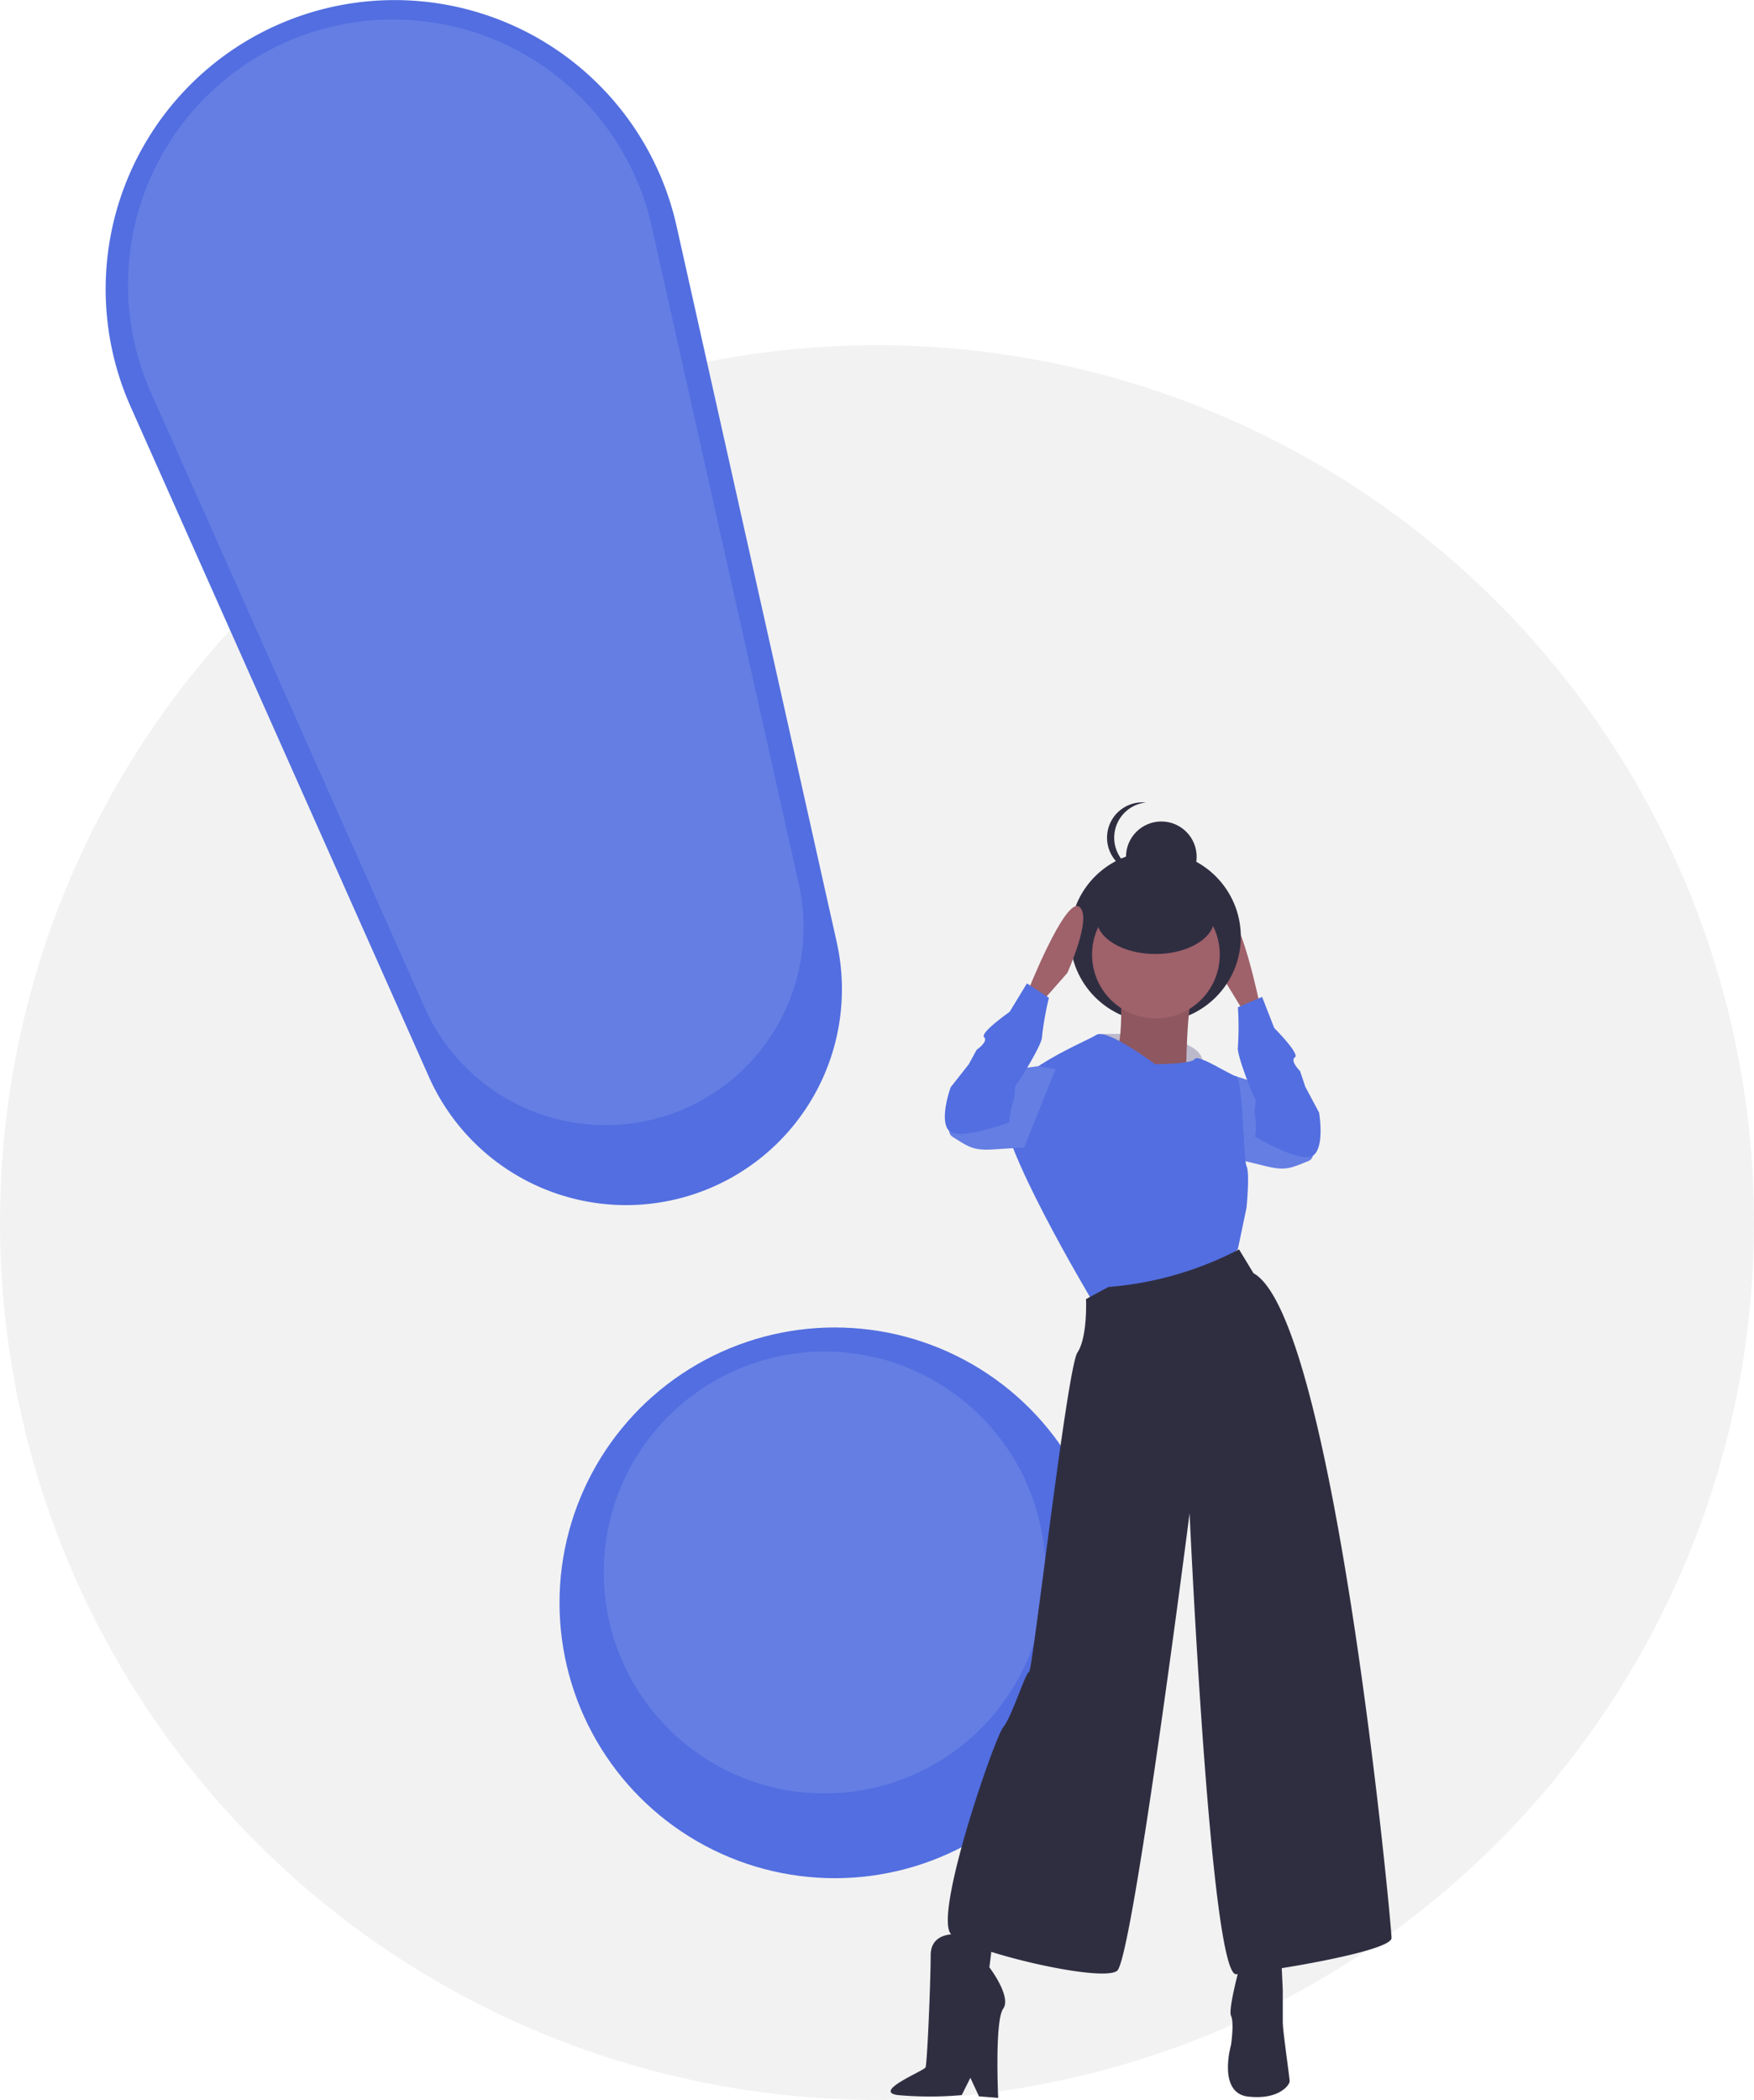 <svg xmlns="http://www.w3.org/2000/svg" width="232" height="277.641" viewBox="0 0 232 277.641">
    <defs>
        <style>
            .cls-1{fill:none}.cls-2{clip-path:url(#clip-path)}.cls-3{fill:#f2f2f2}.cls-4{fill:#526ee0}.cls-5{fill:#657ee4}.cls-6{fill:#d0cde1}.cls-7{opacity:.1}.cls-8{fill:#9f616a}.cls-9{fill:#2f2e41}
        </style>
        <clipPath id="clip-path">
            <path d="M0 0h232v277.641H0z" class="cls-1"/>
        </clipPath>
    </defs>
    <g id="Component_75_1" class="cls-2" data-name="Component 75 – 1">
        <circle id="Ellipse_847" cx="116" cy="116" r="116" class="cls-3" data-name="Ellipse 847" transform="translate(0 45.641)"/>
        <g id="Group_3557" data-name="Group 3557" transform="translate(-638.711 -303.42)">
            <g id="Group_3558" data-name="Group 3558" transform="translate(-30)">
                <circle id="Ellipse_848" cx="36.408" cy="36.408" r="36.408" class="cls-4" data-name="Ellipse 848" transform="translate(742.718 478.936)"/>
                <path id="Path_1779" d="M278.612 157.864a28.543 28.543 0 0 1-35.154-15.45l-39.464-88.63a38.218 38.218 0 0 1 19.367-50.458q1.663-.74 3.39-1.32A38.219 38.219 0 0 1 276.2 29.893l21.185 94.677a28.543 28.543 0 0 1-18.773 33.294z" class="cls-4" data-name="Path 1779" transform="translate(481.997 303.41)"/>
                <ellipse id="Ellipse_850" cx="29.211" cy="29.211" class="cls-5" data-name="Ellipse 850" rx="29.211" ry="29.211" transform="translate(748.568 482.119)"/>
                <path id="Path_1781" d="M279.172 150.922a26.189 26.189 0 0 1-32.255-14.176l-36.21-81.32a35.065 35.065 0 0 1 17.77-46.3q1.525-.679 3.11-1.211a35.067 35.067 0 0 1 45.373 25.587l19.44 86.873a26.189 26.189 0 0 1-17.228 30.547z" class="cls-5" data-name="Path 1781" transform="translate(477.967 299.905)"/>
            </g>
        </g>
        <g id="Group_3556" data-name="Group 3556" transform="translate(-680.344 -156.673)">
            <path id="Path_1824" d="M956.5 351.2l2.118-1.928s12.258-.477 13.21 3.38-5.418 3.5-5.418 3.5z" class="cls-6" data-name="Path 1824" transform="translate(-132.447 -55.885)"/>
            <path id="Path_1825" d="M956.5 351.2l2.118-1.928s12.258-.477 13.21 3.38-5.418 3.5-5.418 3.5z" class="cls-7" data-name="Path 1825" transform="translate(-132.447 -55.885)"/>
            <path id="Path_1826" d="M1005.994 365.115h2.283l7.077 2.283s4.794 7.99 2.511 8.9-2.968 1.37-5.708.685-3.881-.913-3.881-.913z" class="cls-5" data-name="Path 1826" transform="translate(-164.424 -66.132)"/>
            <path id="Path_1827" d="M1011.056 316.31s-2.74-13.47-4.794-12.557 0 8.9 0 8.9l3.2 5.251z" class="cls-8" data-name="Path 1827" transform="translate(-164.007 -26.459)"/>
            <path id="Path_1828" d="M1015.343 353.935a10.618 10.618 0 0 0 0-2.74c-.228-.685.228-2.055 0-2.283s-2.511-5.936-2.283-6.849a39.555 39.555 0 0 0 0-5.251l3.2-1.37 1.6 4.109s3.424 3.425 2.739 3.881.685 1.826.685 1.826l.685 2.055 1.826 3.425s.776 4.478-.754 5.663-7.698-2.466-7.698-2.466z" class="cls-4" data-name="Path 1828" transform="translate(-168.979 -46.962)"/>
            <circle id="Ellipse_857" cx="11.293" cy="11.293" r="11.293" class="cls-9" data-name="Ellipse 857" transform="translate(821.88 269.239)"/>
            <path id="Path_1829" d="M967.689 330.09s.457 7.534-.685 8.675 4.338 3.2 4.338 3.2h5.023s0-10.045 1.141-11.871-9.817-.004-9.817-.004z" class="cls-8" data-name="Path 1829" transform="translate(-139.132 -42.979)"/>
            <path id="Path_1830" d="M967.689 330.09s.457 7.534-.685 8.675 4.338 3.2 4.338 3.2h5.023s0-10.045 1.141-11.871-9.817-.004-9.817-.004z" class="cls-7" data-name="Path 1830" transform="translate(-139.132 -42.979)"/>
            <circle id="Ellipse_858" cx="4.673" cy="4.673" r="4.673" class="cls-9" data-name="Ellipse 858" transform="translate(829.279 265.287)"/>
            <path id="Path_1831" d="M965.086 267.429a4.674 4.674 0 0 1 4.187-4.648 4.673 4.673 0 1 0 0 9.3 4.674 4.674 0 0 1-4.187-4.652z" class="cls-9" data-name="Path 1831" transform="translate(-137.365)"/>
            <circle id="Ellipse_859" cx="8.447" cy="8.447" r="8.447" class="cls-8" data-name="Ellipse 859" transform="translate(824.79 274.441)"/>
            <ellipse id="Ellipse_860" cx="7.789" cy="4.673" class="cls-9" data-name="Ellipse 860" rx="7.789" ry="4.673" transform="translate(825.384 273.465)"/>
            <path id="Path_1832" d="M945.364 353.3s-6.392-4.794-7.762-3.881-11.415 4.794-12.328 9.36 11.643 25.57 11.643 25.57l14.839-1.6 4.566-5.022 1.142-5.479s.457-4.566 0-5.479-.457-11.644-1.37-11.872-5.022-2.968-5.479-2.283-5.251.686-5.251.686z" class="cls-4" data-name="Path 1832" transform="translate(-112.242 -55.919)"/>
            <path id="Path_1833" d="M892.712 685.609s-4.109-.685-4.109 2.74-.457 14.383-.685 14.839-7.077 3.2-3.653 3.653a47.383 47.383 0 0 0 8.447 0l1.142-2.283 1.141 2.454 2.538.2s-.483-10.19.659-11.788-1.827-5.479-1.827-5.479.685-4.794.228-4.338-3.881.002-3.881.002z" class="cls-9" data-name="Path 1833" transform="translate(-85.159 -273.161)"/>
            <path id="Path_1834" d="M1011.369 692.807s-2.055 7.306-1.6 8.219 0 3.881 0 3.881-1.826 6.37 2.283 6.826 5.479-1.575 5.479-2.031-.913-6.621-.913-7.762v-4.34l-.228-4.794z" class="cls-9" data-name="Path 1834" transform="translate(-166.603 -277.848)"/>
            <path id="Path_1835" d="M925.918 434.731l-2.968 1.6s.228 5.023-1.141 7.077-5.936 42.236-6.392 42.236-2.283 5.936-3.424 7.306-9.36 25.113-6.849 27.4 19.862 6.393 21.917 4.795 9.589-60.5 9.589-60.5 2.739 61.184 6.164 60.956 20.547-2.968 20.547-4.794-7.534-81.96-18.264-87.9l-1.909-3.148a44.922 44.922 0 0 1-17.27 4.972z" class="cls-9" data-name="Path 1835" transform="translate(-98.959 -107.896)"/>
            <path id="Path_1836" d="M915.077 372.078s-1.164.026-3.981.222-3.412-.372-5.5-1.67 4.026-8.329 4.026-8.329l7.367-1.014 2.248.4z" class="cls-5" data-name="Path 1836" transform="translate(-99.277 -63.659)"/>
            <path id="Path_1837" d="M935.483 314.954l4.063-4.613s3.417-7.509 1.553-8.767-6.911 11.528-6.911 11.528z" class="cls-8" data-name="Path 1837" transform="translate(-118.031 -25.023)"/>
            <path id="Path_1838" d="M904.084 349.837c-1.3-1.434.246-5.708.246-5.708l2.4-3.053 1.033-1.9s1.588-1.11.993-1.679 3.375-3.344 3.375-3.344l2.291-3.768 2.908 1.907a39.612 39.612 0 0 0-.916 5.17c.065.939-3.178 6.161-3.443 6.346s-.054 1.613-.4 2.248a10.613 10.613 0 0 0-.478 2.7s-6.709 2.515-8.009 1.081z" class="cls-4" data-name="Path 1838" transform="translate(-98.246 -43.691)"/>
        </g>
    </g>
</svg>
